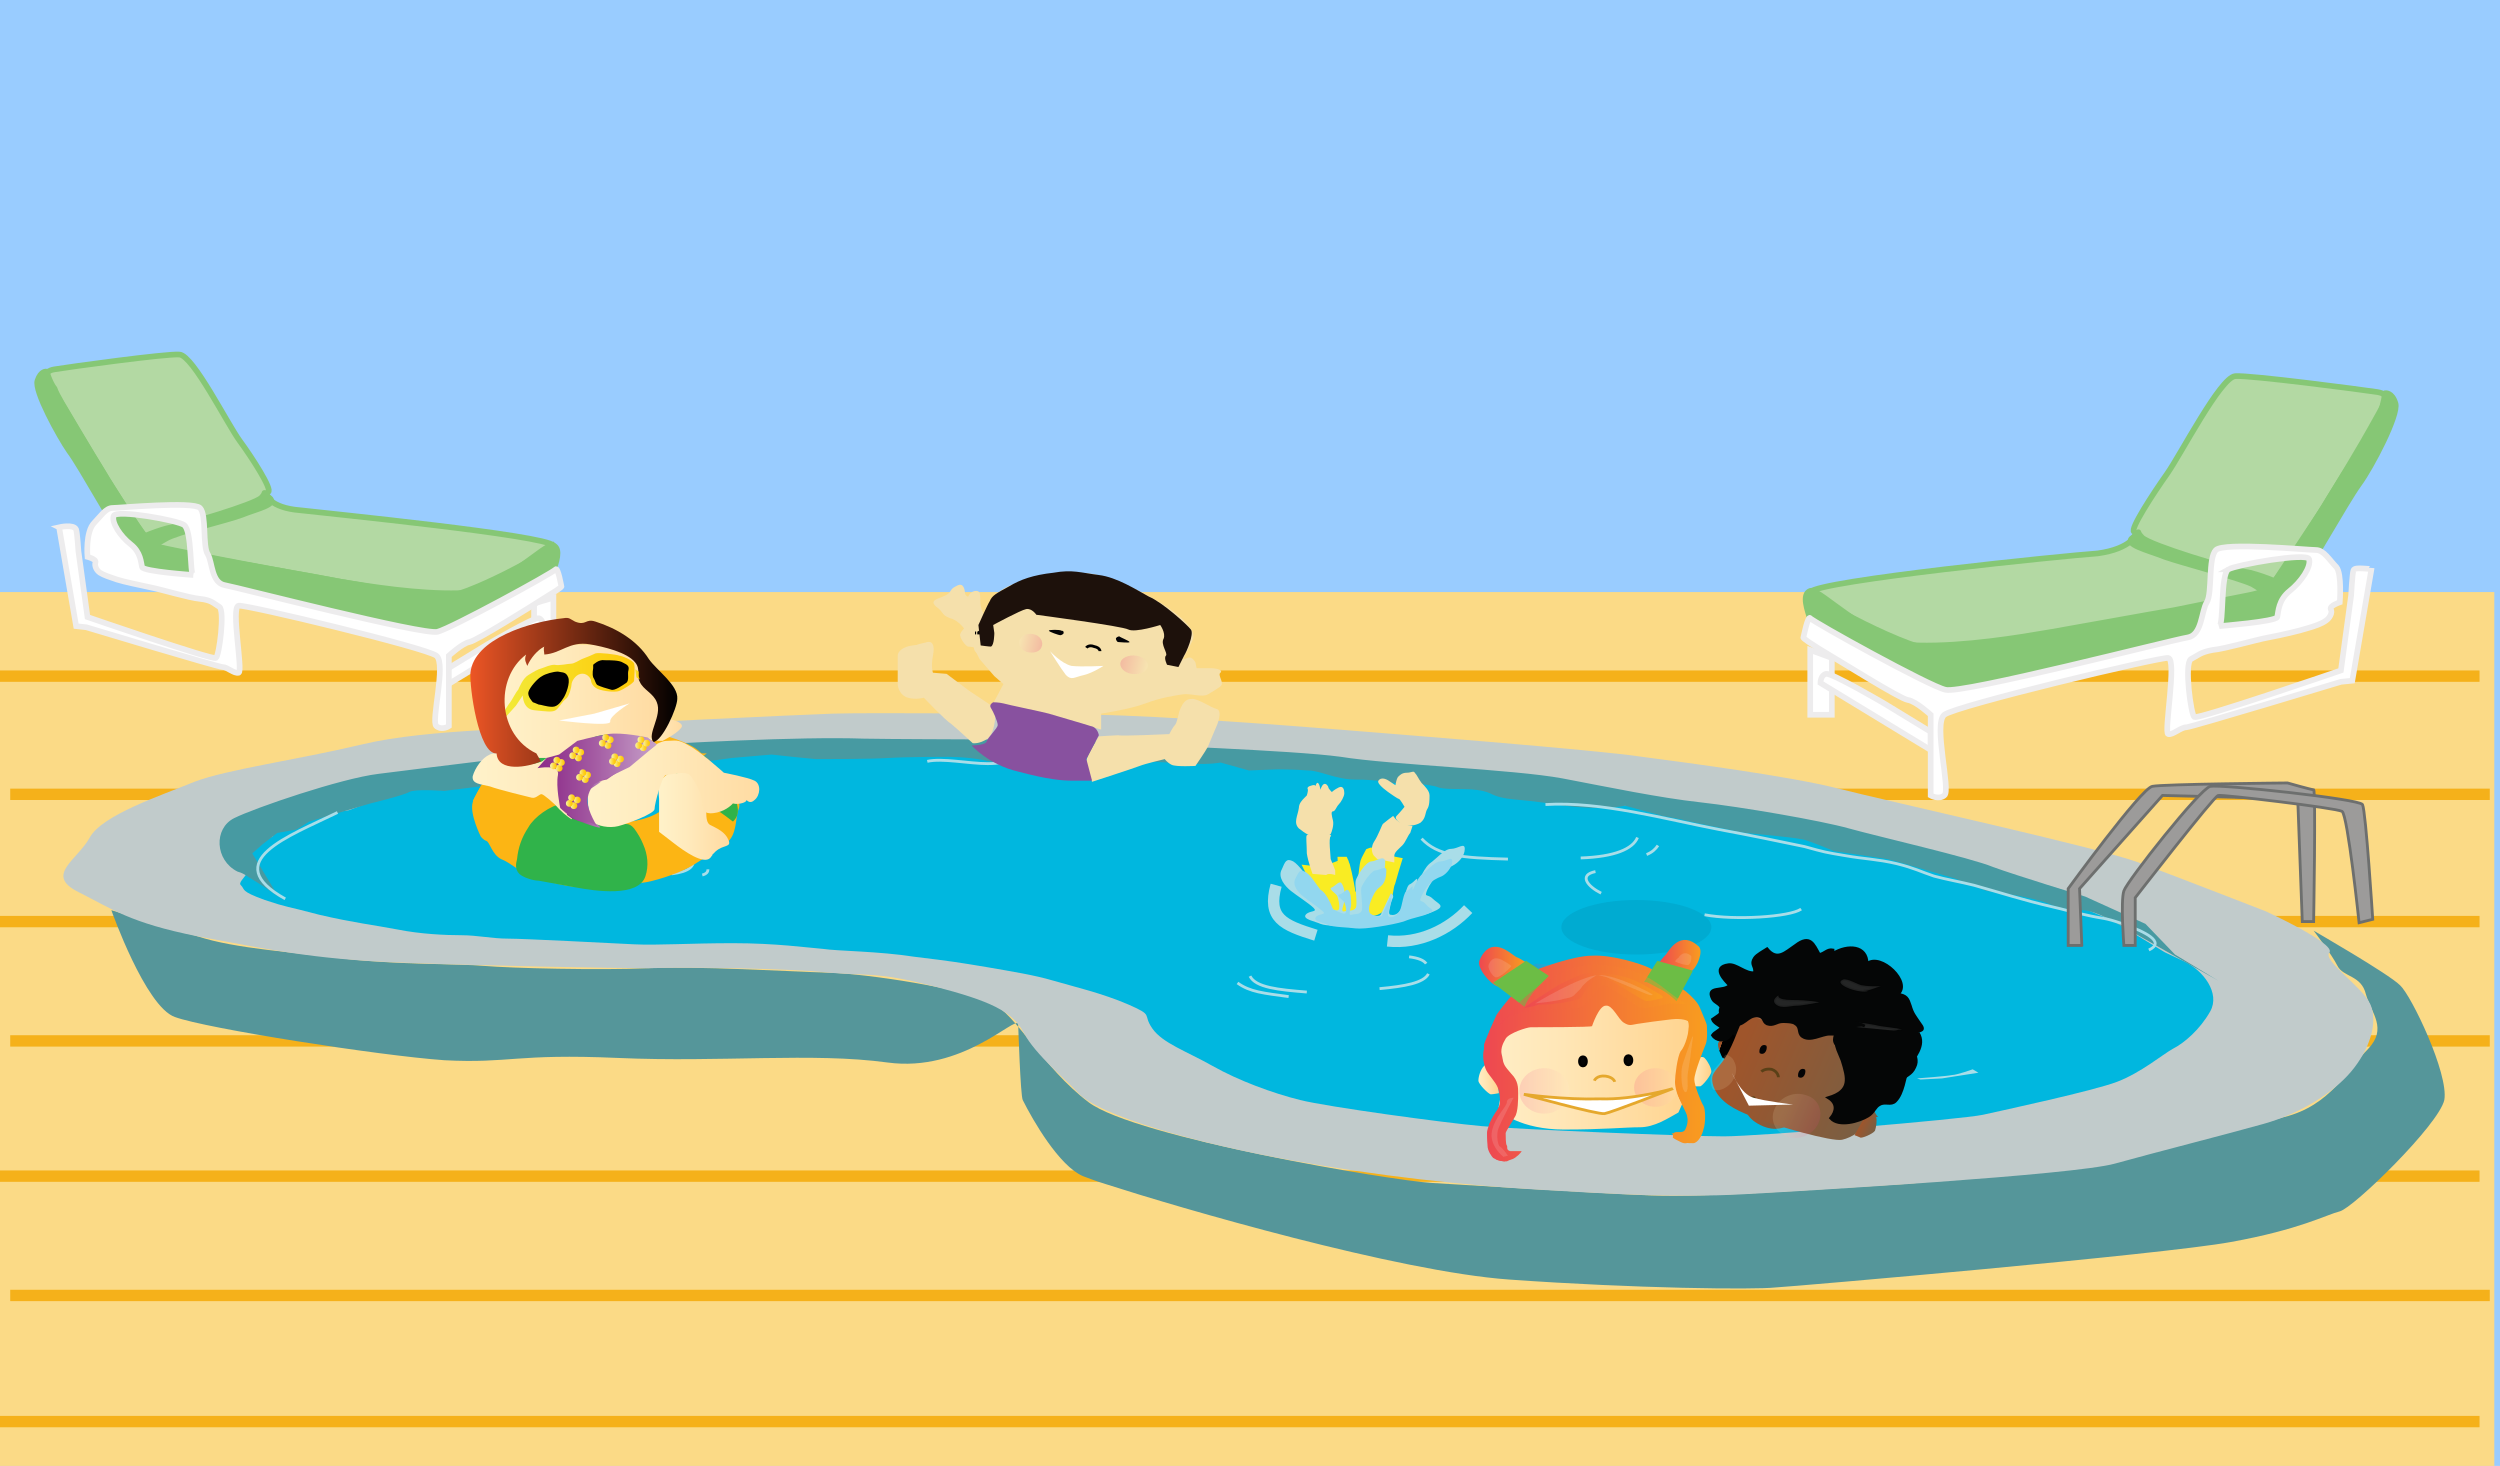 <svg xmlns="http://www.w3.org/2000/svg" version="1.0" viewBox="0 0 220 129"><switch><g><path fill="#9CF" d="M0 0h220v129H0z"/><path fill="#FBDA86" d="M0 52.1h219.5V129H0z"/><path fill="none" stroke="#F5B11A" d="M0 59.5h218.2M.9 69.9h218.2M0 81.1h218.2M.9 91.6h218.2M0 103.5h218.2M.9 114h218.2M0 125.1h218.2"/><path fill="#55969A" d="M9.8 80.1s3 8.5 5.6 9.4c2.7 1 18 3.4 23.7 3.8 5.8.3 6.2-.6 15.3-.2 9.1.4 17.1-.5 23.7.4 6.6.9 11.2-4.1 11.5-3.4 0 .1.2 6.3.4 6.7.9 1.8 3.2 5.8 5.3 6.7.3.1 1 .4 2 .7 6.5 2.1 25.7 7.7 35.5 8.4 11.2.8 21.6.9 23.4.7 1.8-.1 34.1-2.9 40.1-4 6.1-1.1 8.4-2.4 9.6-2.7 1.2-.3 8.7-7.6 9.2-9.8.4-2.3-2.9-9.2-3.9-10.1-1-1-7.6-4.8-7.6-4.8s1.6 2.1 2.1 3.1 2.1.8 2.5 2.5c.5 1.7 1.9 3 .2 4.8-1.8 1.8-3.3 5-7.4 6-4.1 1.1-10.1 2.7-11.5 3-1.4.2-15.2 2.4-22 2.9-6.8.4-17.1 1.2-22.2 1-5.1-.2-15.8-.9-19.3-1.1-3.5-.2-26.1-4-30.2-7.1-4.1-3.1-6.3-7.7-8.6-8.8-2.4-1.2-10.8-2.5-14.2-2.6-3.4-.1-11.7-.6-15.9-.4-4.3.2-12.2 0-14.5-.2-2.3-.2-7.4-.1-12-.6-4.6-.6-9.9-.9-13.2-2-3.4-1-7.6-2.3-7.6-2.3z"/><path fill="#C1CBCB" d="M199.4 80.2s-7.7-3-11.2-4.3c-3.5-1.3-22.1-5.4-26.4-6.5-4.3-1.1-13.5-2.3-17.3-2.8-3.8-.6-23-2.1-26.7-2.4-3.7-.3-15.4-1.2-21.4-1.3-6-.1-20-.2-23.1-.1-3.1.1-19.7.9-22.5 1.1-2.9.2-13.1.2-18.9 1.6-5.9 1.4-11.9 2.2-14.8 3.3-2.9 1.2-8.1 2.9-9.2 4.9-1.1 2-4 3.3-1 4.8s4.5 2.7 10.5 3.9c6 1.1 10 2 17.6 2.3 7.6.3 18.9.5 22.1.5 3.3-.1 12.3 0 15.9.4 3.7.3 4.1-.1 9.2 1.2 5 1.3 6.9 2.2 7.9 4.1 1 1.9 3.8 4.2 4.7 5.2 1.8 2.1 10.9 4.6 18.8 6 7.8 1.4 15.1 2.2 21.9 2.6 6.8.4 12 .7 17.8.4 5.7-.3 29.2-1.7 32.8-2.7 3.6-1 9.9-2.6 13.1-3.5 3.2-.9 6.1-2.7 7.7-4.6 1.6-1.9 2.4-4.3 1.7-5.9-.7-1.6-4.3-3.9-3.6-4.6.5-.8-5.6-3.6-5.6-3.6z"/><path fill="#00B7DF" d="M190.5 83.8l1.7.8c1.7.8 3.2 2.8 2.3 4.4-.9 1.6-2.3 2.8-3.3 3.3-.9.5-2.8 2.1-4.9 2.9-2.1.8-10 2.5-11.8 2.9-1.8.4-19.7 1.9-22.8 1.9-3.1 0-17.9-.6-21.3-.9-3.4-.3-13.6-1.7-16-2.3-2.4-.6-5.4-1.7-7.7-3s-4.4-2-5.3-3.3c-.9-1.3.2-1.1-2.1-2.1-2.3-1-4.9-1.6-6.6-2.1-1.7-.5-3.6-.8-5.9-1.2-2.4-.4-3-.5-6.3-.9-3.2-.5-6.8-.5-8.1-.7-1.3-.1-4.1-.5-7.9-.5-3.8 0-6.6.2-8.7.1-2-.1-9.7-.5-11.1-.5-1.4 0-2.7-.3-4.1-.3-1.4 0-3.6-.1-5.6-.5-2.1-.4-3.9-.6-6.9-1.3-3-.8-2.7-.6-4.8-1.3-2.2-.8-1.7-.9-2.1-1.3-.5-.4 2.1-1.7-.4-2.3-2.5-.7.9-.8.9-.8l2.3-1.2s.5-1.3 1.4-1.5c.9-.2 4.8-.7 5.3-.8.5-.2 4.8-1.8 5.7-2 .9-.2 4.5-1.5 6.5-1.2 2 .4 7-.3 7.6-.4.6 0 6.8-1 6.8-1l18.6-.7h20.4l17.2 1 19.7 2.6 14.6 1.9 8.4 1.3 10.6 2.6 6.7 1.7 7.1 1.7 5.3 2.2 4.6 2.8z"/><path fill="#479AA2" d="M24.5 78.9s-1.1-.8-2.6-1.7c-.3-.2-.6-.4-1-.5-2-1-2.1-3.8-.3-4.7 1.8-.9 9.4-3.5 12.7-3.9 3.3-.4 16.3-2.1 21.3-2.4 5-.3 15.7-.9 21.4-.7 5.6.1 17.2 0 20.9.3 3.7.3 16.7.7 21.1 1.3 4.3.7 15.2 1.1 19.5 1.9 4.2.8 8.5 1.7 12.1 2.1 3.6.4 10.6 1.6 13.1 2.3 2.5.7 10.8 2.6 12.7 3.4 1.9.7 8.1 2.6 8.1 2.6l5.3 2.4 2.6 2.7 3.8 2.3-9-5.1s-1.7-1-2.8-1.1c-1.2-.1-1.8 0-3.2-.6-1.4-.6-5.4-1.1-5.4-1.1l-2.8-1.1s-5.4-1.6-5.9-1.7c-.6-.1-4.7-.7-4.7-.7s-1.4-.6-2.6-1c-1.3-.3-5.7-.6-5.9-.7-.2-.1-3.4-.7-5-1.1l-1.6-.3-3.3-.9s-2.1.5-6-.1c-3.8-.6-4.5-.3-5.9-1-1.4-.6-3.5-.2-4.5-.5-.9-.4-3.9-.4-3.9-.4s-1.6-.3-3.4-.3c-1.8 0-3.1-.8-4.2-.8-1.2-.1-2.7-.1-2.7-.1l-2.5.1-2.5-.7s-.8.2-2.8.1c-2-.1-5.5-.3-5.5-.3s-2.4-.4-3.7-.3c-1.3.1-2 .3-3.2.3-1.2 0-4.3.4-5.6 0-1.4-.3-3.2-.3-3.2-.3s-3.6 0-5.2.1-5.2.1-6.4.1c-1.2-.1-3.9-.4-3.9-.4l-3.5.3-3.6.5-3.8.6s-2.4.3-3.7.2c-1.4-.2-4.2-.1-4.2-.1s-2.2-.3-2.9.2c-.7.5-3.1 1-3.1 1l-4 .5s-2.6-.2-3.1.1c-.5.3-3.4 1-3.4 1l-2.7.8-2.7.8-1.1.7-1.7.3-1.3 1-.9.8 2.3 3.8z"/><linearGradient id="a" x1="876.159" x2="878.977" y1="82.169" y2="82.169" gradientTransform="matrix(1.369 -.802 .928 1.584 -1140.2 659.055)" gradientUnits="userSpaceOnUse"><stop offset="0" stop-color="#ea1575"/><stop offset="1" stop-color="#fff5cb"/></linearGradient><path fill="url(#a)" d="M138.6 86.4c1-.1 1.4-.4 1.3-.7-1.6-.4-3.1-.8-3.6-.8-.4 0-.8-.1-1.1-.1-.7.2-.9.6-.3.9.8.5 2.4.8 3.7.7z" opacity=".13"/><path fill="#A9DDE8" d="M151.9 94.6s-.9.2-.3.4c.6.2 1.7.4 2.2.4.4 0 .7-.1.7-.1s-2 .5-2.1.2c-.1-.3-1.3-.5-1.3-.5l.3-.4h.5zm7.4 1l8-.7-.4-.3s-5.6.7-6.1.7h-2l.5.3zm9.4-.7s2.7-.2 3.1-.3c.4 0 1.8-.5 1.8-.5l.5.3-3.2.5-1.9.1-.3-.1z"/><path fill="none" stroke="#A9DDE8" stroke-width=".25" d="M110 85.9c.5 1 2.5 1.2 5 1.4m6.4-.3c2.2-.2 3.9-.5 4.3-1.3m-1.7-1.5c.8.1 1.3.3 1.5.6m-16.6 1.7c1.1.8 2.3.9 4.5 1.2M49.7 76.6c1.1.5 2.6.8 4.2.8m5.2-.5c1.6-.2 2-.7 1.9-1.3m-11.5 1.6c.6.2 1.4.4 2.2.4m10.1-.6c.4-.1.5-.3.5-.5m84.1 15.7c-2.8-.1-4.1 2-6.7 0-1.5 0-2.4.3-4.1.1m4.8-15.6c-1.5.3-.7 1.3.5 1.9m9.1 1.9c2.6.5 7.5.2 8.5-.5m-133.4-.9c-5.9-3.3.3-5.5 4.6-7.6m159.4 12.1c1.5-.7-.3-1.6-2.3-2.3-1.7-.6-1.6-.4-3.3-.8-1-.2-2-.5-2.9-.7-2.6-.6-4.4-1.2-6.9-1.9-1.2-.3-2.4-.5-3.5-.8-1.2-.4-1.7-.7-3.3-1.1-1.7-.4-2.8-.4-4.5-.7-1.8-.3-1.8-.3-3.6-.8-2.4-.5-4.8-1-7.5-1.5-4.7-.9-10.4-2.5-15.3-2.2m-44.1-3.6c-2.8-.6-3 0-5 0-1.6 0-4-.5-5.3-.2m43.5 6.8c1.4 1.5 3.5 1.7 7.6 1.8m6.4-.1c3-.1 4.6-.8 5-1.8m.8 1.5c.5-.2.8-.5 1-.8"/><g fill="#9C9B9A" stroke="#6D6F6E" stroke-width=".25"><path d="M183.2 83.2H182v-5s6.4-8.8 7.4-9c.9-.2 11.9-.3 11.9-.3s2.1.6 2.3.6c.2 0 0 11.6 0 11.6h-1l-.4-10.8-11.9-.3-7.3 8.2.2 5z"/><path d="M187.9 83.2V79s6.9-8.9 7.3-9c.3-.1 10.4 1.1 10.9 1.4.5.3 1.5 9.8 1.5 9.8l1.2-.3s-.6-9.5-.9-10.1c-.3-.5-12.5-1.8-13.4-1.6-.9.2-7.3 8.3-7.6 9.2-.3.9 0 4.8 0 4.8h1z"/></g><g stroke-width=".5"><path fill="#B3D9A3" stroke="#86C775" d="M159.3 52.1c-.2.3 9 5.4 11.6 5.2 2.7-.2 27.4-4.7 28.4-5.2 1-.4 8.1-12.2 9.3-14.4 1.2-2.2 1.9-3 .6-3.2-1.3-.2-11.2-1.5-12.5-1.4-1.3.1-4.8 6.9-6 8.6-1.2 1.7-3.3 4.9-2.9 5.1.4.2-.3 1.5-3.2 1.9-2.9.2-24.6 2.4-25.3 3.4z"/><path fill="#FFF" stroke="#EDECED" d="M161.2 57.9v5h-1.9v-5.7z"/><path fill="#FFF" stroke="#EDECED" d="M169.9 66l-9.7-5.9s0-.7.5-.8c.5-.1 5.1 2.6 5.1 2.6l4.1 2.5V66z"/><path fill="#86C775" stroke="#86C775" d="M200.8 51.4s-2-.9-3.3-1.1c-1.3-.2-8.3-2.3-9-3-.7-.7.1-.6-.8 0s1.3 1.1 2.8 1.7c1.4.5 6.4 1.8 7.7 2.4 1.2.7 1.6 1.2 2.1.6l.5-.6z"/><path fill="#86C775" stroke="#86C775" d="M209.9 34.6s.6-.1.9.9c.3 1-2.1 5.6-3.2 7.1s-4.8 8.1-5.4 8.8c-.7.6-1.2.9-1.4 1.6-.2.7-.4 1.5-1.5 1.6-1 .1-6.4 1.5-7.4 1.7-1 .2-20.2 4.8-21.4 4.3-1.2-.5-11-5.4-11.2-6.1-.2-.7-.8-2.2 0-2.5.8-.3 5.4 4.7 9.5 4.8 4.1.1 8.9-.7 11.8-1.2 2.9-.5 8.3-1.5 10.7-1.9 2.4-.5 5.5-1.1 6.5-1.3 1-.2 1.8-.4 2.4-1.3.6-.9 3.5-5.3 4.3-6.5.7-1.2 1.6-2.6 2.8-4.5 1.1-1.9 1.9-3.2 2.2-3.8.2-.6.4-1.7.4-1.7z"/><path fill="#FFF" stroke="#EDECED" d="M207.1 50.2c-.1.3-.2 2.2-.2 2.2L206 59s-12.5 4.3-12.9 4.1c-.3-.2-.9-4.7-.3-5.1.6-.3.8-.6 1.9-.8 1.1-.1 3.8-.9 4.9-1.1 1.1-.2 2.8-.6 3.4-.8.7-.2 1.3-.4 1.7-.7.3-.2.6-.7.4-1-.1-.3.8-.6.8-.6s.2-2.5-.3-3.1c-.6-.6-1.1-1.5-1.8-1.5s-8.1-.7-8.8 0c-.7.7-.3 3.8-.8 4.6-.5.8-.4 2.9-1.7 3.1-1.3.2-19.9 5-21.3 4.6-1.4-.3-11.7-6-11.9-6.3-.2-.3-.6 1.7-.6 1.7s-.2 0 1.4 1c1.7 1 7.1 4.4 7.8 4.5.7.1 2 1.3 2 1.3V70s.7.4 1.2 0c.6-.4-1-6.3 0-7.1 1-.8 19-5.1 19.7-5 .8.1-.4 6.6 0 6.7.4.1 1.1-.6 1.6-.6.4 0 13.6-4 13.6-4l1-.1 1.7-9.9c0 .2-1.5-.2-1.6.2zm-11-.1c.7-.4 6.9-1.5 7.1-.9.2.7-.7 2-1.7 2.8-1 .8-1 1.8-1.1 2.3-.1.4-5.1.8-5.1.8.4-.2.1-4.6.8-5z"/></g><g stroke-width=".5"><path fill="#B3D9A3" stroke="#86C775" d="M48.7 48c.2.2-7.9 4.8-10.2 4.6-2.3-.2-24.1-4.2-25-4.6-.9-.4-7.1-10.8-8.2-12.7-1.1-1.9-1.7-2.6-.5-2.8 1.2-.2 9.9-1.4 11-1.3 1.2.1 4.2 6.1 5.3 7.6 1.1 1.5 2.9 4.3 2.5 4.5-.4.2.2 1.4 2.8 1.6 2.6.3 21.6 2.2 22.3 3.1z"/><path fill="#FFF" stroke="#EDECED" d="M47 53.1v4.4h1.7v-4.9z"/><path fill="#FFF" stroke="#EDECED" d="M39.3 60.3l8.5-5.2s0-.6-.4-.7c-.4-.1-4.5 2.3-4.5 2.3l-3.6 2.2v1.4z"/><path fill="#86C775" stroke="#86C775" d="M12.2 47.4s1.8-.8 2.9-1c1.2-.2 7.3-2 7.9-2.6.6-.6-.1-.6.7 0 .8.6-1.2 1-2.4 1.5-1.3.5-5.7 1.5-6.7 2.1-1.1.6-1.4 1.1-1.9.5l-.5-.5z"/><path fill="#86C775" stroke="#86C775" d="M4.1 32.7s-.5-.1-.8.8c-.3.9 1.9 4.9 2.8 6.2 1 1.3 4.2 7.2 4.8 7.7.6.6 1.1.8 1.3 1.4.2.6.4 1.3 1.3 1.4.9.1 5.6 1.3 6.5 1.5.9.2 17.8 4.2 18.8 3.8 1-.5 9.7-4.7 9.9-5.3.2-.6.7-1.9 0-2.2-.7-.3-4.7 4.1-8.3 4.2-3.6.1-7.9-.6-10.4-1-2.5-.5-7.3-1.3-9.4-1.7-2.1-.4-4.9-.9-5.7-1.1-.9-.2-1.6-.4-2.1-1.1-.6-.8-3.1-4.6-3.7-5.7-.6-1-1.4-2.3-2.4-4-1-1.7-1.7-2.8-1.9-3.4-.4-.5-.7-1.5-.7-1.5z"/><path fill="#FFF" stroke="#EDECED" d="M5.2 46.4l1.5 8.7.9.1s11.6 3.5 12 3.5c.4 0 1 .6 1.4.5.4-.1-.7-5.8 0-5.9.7-.1 16.5 3.7 17.4 4.4.9.7-.5 5.8 0 6.2.5.4 1.1 0 1.1 0v-6.2s1.2-1.1 1.8-1.2c.6-.1 5.4-3.1 6.8-4 1.5-.9 1.3-.9 1.3-.9s-.3-1.7-.5-1.5c-.2.3-9.2 5.2-10.4 5.5-1.3.3-17.6-3.9-18.7-4.1-1.2-.2-1.1-2-1.5-2.7-.5-.7-.1-3.5-.7-4.1-.6-.6-7.1 0-7.7 0-.6 0-1.1.8-1.6 1.3-.8.8-.6 3-.6 3s.8.2.7.5c-.1.3.1.7.4.9.3.2.9.4 1.5.6.6.2 2.1.5 3 .7 1 .2 3.3.9 4.3 1 1 .1 1.2.4 1.7.7.5.3 0 4.3-.3 4.5-.3.2-11.3-3.6-11.3-3.6l-.8-5.8s-.1-1.6-.2-1.9c-.2-.5-1.5-.2-1.5-.2zM17 50.6s-4.4-.3-4.5-.7c-.1-.4-.1-1.3-1-2S9.8 46 10 45.4c.2-.6 5.7.4 6.2.8.7.5.5 4.3.8 4.4z"/></g><path fill="#F9EC23" stroke="#F9EC23" d="M118.2 75.9s0 .1.1.3c.2.7.5 2.3.5 2.5 0 .3.7.3.9.2.2-.1.4-2.7.5-3 .1-.3.3-.6.4-.8.2-.1.2.5.7.6.5 0 1.5.2 1.5.2s-.4 1.3-.5 1.7c-.2.4-.2 1.3-.4 1.6-.2.3-.6 1-1.4.9-.8-.2-2.3.2-2.8 0-.6-.2-1.1.1-1.2-.3-.1-.4-.5-1.3-.6-1.7 0-.4-.5-1.4-.5-1.4s.8.1 1.1 0c.4-.1.7-.2 1.2-.4.6-.2.5-.4.5-.4z"/><path fill="#F5E0AB" d="M115.5 76.9s-.4-1.1-.5-1.8c0-.8-.1-1.5 0-1.6.1-.1 1.2-.3 1.4-.2.3 0 .9.2.7.3-.2.1 0 1.8 0 2 .1.2.4 1 .4 1v.4s-.6-.2-.8 0c-.1 0-1.2-.1-1.2-.1zm5.4-1.6s-.4-.5 0-1.2c.4-.6.7-1.5.8-1.6.1-.1.9-.7.9-.7s.3.5.7.6c.4.2 1 .3 1 .3l-.2.6c-.2.2-.4.8-.7 1.1-.3.3-.7.6-.7.9v.6l-1.5-.3-.3-.3z"/><ellipse cx="144" cy="81.6" fill="#024354" opacity=".1" rx="6.6" ry="2.4"/><path fill="#F5E0AB" d="M82.1 59.2s-.2-.5 0-1.5-.1-1.3-.5-1.2c-.4.1.5-.1-.4.1s-.1.1-.9.2-1.3.5-1.3.9v2.5c0 .3.2 1 .9 1.2.7.2 1.4 0 1.4 0s1.9 2 2.4 2.3c.5.4 1.9 1.7 1.9 1.7s.6.1 1.3-.4c.7-.5.8-2.5.6-2.7-.2-.2-2.2-1.5-2.2-1.5l-2-1.5-1.2-.1zm14.6 5.6s-1 1.6-1.1 2.1c-.1.5.5 1.9.5 1.9s3.7-1.2 4.2-1.4c.5-.2 2.2-.6 2.2-.6s.2.3.6.5c.4.2 2.1.1 2.1.1s.9-1.3 1.1-1.7c.2-.5.8-1.9.8-1.9s.5-1.2 0-1.4c-.5-.1-1.6-.9-2.2-.9-.6 0-.8.4-1 .8-.2.4-.3 1.3-.5 1.5-.2.2-.5.8-.5.8s-4.2.2-4.5.1c-.2 0-1.7.1-1.7.1z"/><path fill="#F5E0AB" d="M87.4 61.9s2.5.3 4.6.9c2 .6 4.9 1.4 4.9 1.4v-1.4s2.6-.4 3.9-.9c1.3-.5 2.6-.7 3.3-.8.7-.1 1.7.3 2.2 0 .5-.3.7-.4 1.1-.7.4-.3-.3-1 0-1.2.3-.3-.6-.4-.8-.4h-1.3l-.1-.5s-.3-.6-.7-.4c-.3.1-1 .8-1 .8l-1.3.8-2.1.8-2.3-.3-1.1.1-4.1-.2-2.4-1.2-3.2-3.9s-.6-.9-.7-1.5c-.1-.7.1-1.3-.4-1.3s-.7.5-.7.5-.3 0-.3-.5c-.1-.5-.3-.7-.8-.4-.6.3-.3.5-.9.8-.6.3-1.5.4-.8 1 .7.5.4.7 1.2 1 .8.2 1.3 1 1.3 1l1.3 2.6 1.3 1.5.8.7-.9 1.7z"/><path fill="#88519F" d="M85.5 65.6s1.5 1.7 4.1 2.3c2.6.7 3.9.8 4.8.8h1.7l-.5-1.9 1.1-2.1s-.1-.7-.7-.8c-.6-.2-3.4-1-3.7-1.1-.3-.1-3.7-.8-4-.9-.4-.1-.9-.1-.9-.1s-.4.2-.2.5.6 1.2.6 1.5c0 .3-.9 1.1-1 1.5-.2.3-1.3.3-1.3.3z"/><g fill="#F5E0AB"><path d="M86.1 55s-.6 1.9-.3 2.3c.3.4 1.5 1.4 4.8 2.5 3.7 1.2 5.6 1.5 7.4 1.4 1.6-.1 2.9-.2 3.8-.5.9-.3 1.3-.6 1.6-1 .3-.5.6-.9.5-1.1-.1-.2 1-2 1.1-2.4.4-1.7-5.2-4.8-8.4-5.6-3-.7-9 .5-9.6 2.6-.2.3-.9 1.8-.9 1.8z"/><path d="M103.8 58.1s.8-.3 1 0c.2.3.4.8.3 1.1-.1.3-1 .8-1.2.8-.2 0-.7-.1-.7-.1l.6-1.8zm-17.6-2.8s-.6-.6-.9-.4c-.3.2-.7.6-.8.9-.1.3.5 1.1.7 1.1.2 0 .7.1.7.1l.3-1.7z"/><path stroke="#030303" stroke-width=".25" d="M85.9 55.7h-.1m.3 0l.1-.1m-.1 0l.2.1m-.1 0v-.1m-.2.1h.4"/></g><path fill="#030305" d="M99.4 56.5c0 .1-.9 0-1 0-.1 0-.2-.2-.2-.3 0-.1.2-.2.3-.2.1.1.9.4.9.5zm-5.8-.8c0 .1-.2.2-.3.2-.1 0-1-.3-1-.4 0-.1 1-.1 1.1 0 .2 0 .2.1.2.2z"/><path fill="none" stroke="#000" stroke-width=".25" d="M95.6 57s.2-.3.7-.1c.5.1.5.4.5.4"/><linearGradient id="b" x1="216.533" x2="214.461" y1="471.728" y2="471.728" gradientTransform="rotate(12.552 2040.19 -303.3)" gradientUnits="userSpaceOnUse"><stop offset="0" stop-color="#e90f74"/><stop offset="1" stop-color="#fff5cb"/></linearGradient><path fill="url(#b)" d="M89.7 56.4c-.1.4.2.9.8 1 .6.1 1.1-.1 1.2-.6.1-.4-.2-.9-.8-1-.6-.1-1.1.2-1.2.6z" opacity=".18"/><linearGradient id="c" x1="223.568" x2="225.984" y1="471.528" y2="471.528" gradientTransform="rotate(12.552 2040.19 -303.3)" gradientUnits="userSpaceOnUse"><stop offset="0" stop-color="#e90f74"/><stop offset="1" stop-color="#fff5cb"/></linearGradient><path fill="url(#c)" d="M101 58.7c-.1.4-.7.7-1.4.6-.7-.1-1.1-.6-1-1 .1-.4.7-.7 1.4-.6.6.1 1.1.5 1 1z" opacity=".18"/><path fill="#1D110B" d="M86.1 55l.2 1.8s.7.1.9.1c.3-.1.3-1.2.3-1.2l-.1-.7s2.4-1.3 2.9-1.4c.5-.1.9.5.9.5s7.6 1 8.1 1.3c.6.3 2.8-.4 2.8-.4s.5.7.3 1.2c-.3.5.4 1.3.2 1.5-.2.2.1.8.1.8l1 .2.5-1c.2-.3.9-1.9.6-2.3-.3-.4-2.5-2.4-3.7-2.9-1.1-.6-2.8-1.7-4.4-1.9-1.6-.2-2.3-.5-4-.2-1.8.2-2.9.6-3.9 1.2-1.1.6-1.5.8-1.7 1.3-.2.3-1 2.1-1 2.1z"/><path fill="#FFF" d="M92.4 57.3s1 1.1 1.9 1.3c.9.1 2.8 0 2.8 0s-.9.6-1.7.8c-.9.2-1.1.5-1.6 0-.4-.5-1.4-2.1-1.4-2.1z"/><path fill="#F5E0AB" d="M115 70l-.2.2c-.2.2-.5.5-.5.9-.1.7-.5 1.3 0 1.8.5.4 1.1.8 1.6.8.5.1 1.1-.2 1.2-.3.1-.2.3-.8.2-1.2-.1-.4-.2-.8 0-.8s.3-.4.5-.6c.2-.2.5-.7.5-1 0-.3-.1-.7-.5-.5-.4.2-.6.4-.6.4s-.3-.3-.3-.4c0-.1-.2-.4-.4-.3-.2.1-.3.5-.3.5s-.1-.7-.3-.6c-.2.2-.1.5-.1.5s.1-.4-.3-.3c-.4.1-.5.2-.4.4 0 .2-.1.5-.1.5zm6.3-1.3c.2-.3.6-.2.9 0l.6.4s.1-.7.3-.8c.1-.1.3-.3.7-.3.4 0 .6-.2.7 0 .2.2.3.5.6.9.3.3.7.7.7 1.1 0 .4 0 .9-.2 1.2-.2.3-.1.8-.6 1.2-.5.3-1.2.3-1.4.2-.2 0-1-.5-.7-.8.3-.3.7-.8.7-.8s-.4-.7-.5-.7c-.1 0-.8-.5-.8-.5s-1.2-.8-1-1.1z"/><path fill="#A9DDE8" d="M116.5 79.7s.9.5 1.2.4c.3 0 .1-.9 0-1.2-.1-.3-.9-.7-.5-.8.4-.2.7-.7.9-.3.2.3.3 1 .2 1.4 0 .4-.4 1.1 0 1 .4-.1.8 0 1-.3.2-.3-.1-2 0-2.4.1-.4.9-1.7 1.4-1.7.4 0 1.1-.6 1.2 0 0 .6-.1 1.3-.6 1.7-.5.4-.6.6-.8 1.1-.2.5-.6 1.4-.2 1.7.4.3 1 .4 1.2.2.1-.2.9-1.9.9-1.9.4.3.1.4 0 .9s-.3 1 0 1c.4.1.8-.2 1-.7.2-.5.3-1.9.7-2 .4-.2.7-.8.6-.2 0 .6.4-1 1.1-1.6.7-.5 1.3-1.3 1.9-1.3s1.2-.6 1.2 0-.5 1.2-1.1 1.5c-.5.3-1 .4-1.5 1-.4.5-.7 1-.8 1.4-.1.3.2.1.6.5.4.4 1.1.6.3 1s-1.4.4-2.6.8c-1.2.4-4 .8-4.8.7-.9-.1-2.3-.1-2.8-.3-.4-.2-1.6-.4-1.3-.8.3-.4 1.1-.2.7-.6-.4-.4-1.5-1.1-2-1.5-.5-.4-1.2-1.2-.8-1.9.3-.7.4-1 1-.7.5.3 1.2 1.3 1.6 1.9.5.3 1.1 2 1.1 2z"/><path fill="#92D7EF" d="M117.3 80s.7.4 1 .4c.3 0 .1-.8 0-1-.1-.2-.8-.6-.4-.7.4-.1.6-.6.8-.3.2.3.2.8.2 1.2 0 .3-.3 1 0 .9.4-.1.7 0 .9-.3.2-.3-.1-1.7 0-2.1.1-.3.8-1.4 1.2-1.5.4 0 1-.5 1 0s-.1 1.1-.5 1.4c-.4.3-.5.5-.7.9-.2.4-.5 1.2-.2 1.5.4.3.9.3 1 .2.1-.2.7-1.6.7-1.6.3.2.1.3 0 .8s-.3.8 0 .9c.3.1.7-.2.9-.6.2-.4.3-1.6.6-1.7.3-.1.6-.7.5-.2 0 .5.3-.9.9-1.3.6-.5 1.1-1.1 1.6-1.1s1-.5 1 0-.5 1.1-.9 1.3c-.5.2-.9.4-1.2.8-.4.5-.6.9-.7 1.2-.1.3.2.1.5.5s1 .5.2.8c-.7.3-1.2.3-2.2.7-1 .3-3.4.7-4.2.6-.7-.1-2-.1-2.4-.3-.4-.2-1.4-.3-1.1-.7.2-.3 1-.2.6-.5-.3-.3-1.2-.9-1.7-1.3s-1-1-.7-1.6c.3-.6.4-.8.8-.6.5.2 1 1.1 1.4 1.6.6.3 1.1 1.7 1.1 1.7z"/><path fill="none" stroke="#A9DDE8" d="M112.3 77.9c-.8 2.9.6 3.5 3.5 4.4m6.3.5c2.8.3 5.4-1 7.1-2.8"/><g fill="#FCB514"><path d="M49.2 70.2s-.1-.8 1.2-1.3 2.5-.8 3.3-.8c.8 0 2.1-.5 2.7 0 .6.5 1.7.6 2 .9.3.3-.1 1.5 0 1.8.1.3-.8.7-1.3 1-.5.3-1.3.2-1.8.4s-2.5-.1-2.9 0c-.3.1-1-.4-1.6-.6-.6-.1-1-.7-1-.7l-.6-.7z"/><path d="M42.3 73.6s-1-2-.7-3c.3-1 1.7-2.9 2.2-3.3.5-.4 2.5-1.5 3.9-2.1 1.3-.6 3.3-1 4.7-1.1 1.4-.1 3.3.2 4.7.4 1.4.1 3.4.8 4.3 1.5.8.7 2.5 2.3 2.8 2.9.3.6 1.1 1.6.8 2.3-.3.7-.1 2.3-1.1 3-1 .7-2.9 2-3.6 2.3-.8.4-2.8 1.1-3.9 1.2-1.1.1-3.4.5-5.2.4-1.8-.1-3.9-.8-4.5-1-.7-.2-1.8-1.2-2.6-1.5-.8-.4-1-1.5-1.3-1.6-.3-.1-.5-.4-.5-.4z"/><path d="M55.2 72.3s1.4.7 1.5 1.8c.1 1.1-.3 2.4 0 2.7.3.3 0 .8 0 .8m1.8-7s2.8-.4 3.6 0c.8.4 2.6 1.7 2.6 1.7M58.4 69s.7-1.4 1.3-1.7c.6-.3 1.4-1 1.4-1h1.1m-8.4 1.8s.6-.9.5-1.7c-.1-.7-.5-2.3-.5-2.3v-.3M49.2 69s-1.8-.7-3.6-.7c-1.8.1-3.1.5-3.3.9-.2.4-.7 1.3-.7 1.3m7.8.1s-2.1.8-2.8 1.7c-.8 1-1.3 2.4-1.2 2.7.1.3.1 1.6.1 1.6"/></g><path fill="#30B34A" d="M49.5 70.7c-1.1.2-2.5 1.2-3 2.1-.6.9-.9 1.8-1 2.8-.1.4-.2.9.2 1.3.3.3 1.2.6 1.7.6l3.3.6c1.6.3 5.5.9 6.1-1 .3-.9.2-1.9-.2-2.8-.2-.5-.5-1-.8-1.4-.5-.6-.8-.3-1.5-.4-1.5-.3-4.3-.4-4.8-1.8m2.3-2.3c.7-.1 2.1-.1 2.3-.7.1-.3 0-.7.1-1 .1-.4.2-.6.1-1-.1-.8 0-1.5-1.1-1.7-2.3-.3-4.5.4-6.4 1.4-1 .5-1.9 1.1-2.8 1.7-.7.4-1.5 1-1.4 1.9.9-.6 2.4-.5 3.4-.4.9 0 1.8.5 2.7.7 1 .2 1.9-.7 3.1-.9zm6.6 2.4c.4-.3.2-.9.1-1.3-.2-.6-.1-1 .4-1.5.5-.6 2.4-2 3.2-1.4.1.1.3.5.4.7.2.3.5.5.7.7.5.5.6.9 1 1.4.5.8 1.2 2.1.3 2.9-.8-.6-1.9-1.5-3-1.7-.9-.2-2.3-.4-3.1.2"/><ellipse cx="54" cy="70.3" fill="#00B7DF" rx="4.8" ry="2.1"/><linearGradient id="d" x1="41.568" x2="58.323" y1="68.226" y2="68.226" gradientUnits="userSpaceOnUse"><stop offset="0" stop-color="#fff2ca"/><stop offset=".418" stop-color="#ffeabc"/><stop offset="1" stop-color="#ffdba2"/></linearGradient><path fill="url(#d)" d="M47.7 67s2.5-2 4.5-2.1c1.9-.2 3.5-.6 4.5 0s1.7.9 1.7.9-3.6 2.8-4.5 3.1c-.8.2-3 1.3-3.1 1.7-.1.4-.5 1.5-.5 1.5s-.5-.3-1.1-.9c-.5-.6-1.4-1.3-1.5-1.3-.2-.1-.5.4-.9.3-.4-.1-2.9-.7-3.7-1-.8-.2-1.6-.2-1.5-.9.2-.7.8-1.6 1.5-1.9.6-.3 1.5.1 1.5.1s-.8.1-.5.4c.4.3.9.3 1.9.4 1 0 1.7-.3 1.7-.3z"/><linearGradient id="e" x1="55.868" x2="60.058" y1="64.017" y2="64.017" gradientUnits="userSpaceOnUse"><stop offset="0" stop-color="#fff2ca"/><stop offset=".418" stop-color="#ffeabc"/><stop offset="1" stop-color="#ffdba2"/></linearGradient><path fill="url(#e)" d="M57.6 63.7c-.3-.1-1.2 0-1.2 0s.2-.8.6-.8c.4-.1 1.5.4 2 .4.5.1 1.3.4.9.8-.4.5-1.6 1.1-1.6 1.1s-1.2 0-1.4-.2c-.3-.2-1-.5-1-.5l1-.5.7-.3z"/><linearGradient id="f" x1="49.946" x2="53.643" y1="70.749" y2="70.749" gradientUnits="userSpaceOnUse"><stop offset="0" stop-color="#8c2b89"/><stop offset=".173" stop-color="#933990"/><stop offset=".501" stop-color="#a55da4"/><stop offset=".944" stop-color="#c298c4"/><stop offset="1" stop-color="#c6a0c8"/></linearGradient><path fill="url(#f)" d="M50.3 72s2.5 1 2.5.8c0-.2-1.4-.9-1.2-1.4.1-.6-.3-1.4.3-1.7.6-.3 2-.4 1.7-.8-.4-.3-1.6 0-1.6 0s-1.3.1-1.7.8c-.4.7-.4 2-.4 2l.4.3z"/><linearGradient id="g" x1="57.922" x2="64.116" y1="71.905" y2="71.905" gradientUnits="userSpaceOnUse"><stop offset="0" stop-color="#fff2ca"/><stop offset=".418" stop-color="#ffeabc"/><stop offset="1" stop-color="#ffdba2"/></linearGradient><path fill="url(#g)" d="M58 70.3v2.9s.4.3 1.3 1 2.6 1.9 3.2 1.3c.5-.6-.2.1.5-.6.7-.6 1.4-.3 1.1-1-.3-.7-1-1-1.6-1.3-.6-.3-.2-1.9-.4-2.5-.2-.6-.2-1.6-1-2.1s-1.3.2-1.7 0c-.5-.2-1.3.6-1.4 1-.1.5 0 1.3 0 1.3z"/><linearGradient id="h" x1="51.683" x2="66.981" y1="69.013" y2="69.013" gradientUnits="userSpaceOnUse"><stop offset="0" stop-color="#fff2ca"/><stop offset=".418" stop-color="#ffeabc"/><stop offset="1" stop-color="#ffdba2"/></linearGradient><path fill="url(#h)" d="M51.7 69.6s0 2.3.4 2.7c.5.4 1.5.6 2.3.4.8-.2 3.2-1.1 3.2-1.5 0-.5.7-3 1-3 .4 0 1.6-.4 2.1 0 .4.4 1.1 1.7 1.1 2.5s.4 1 1.3.8c.9-.2 1.4-.8 1.4-.8s.3.1.7 0c.5-.1.5-.3.5-.3s.3.4.7 0c.5-.4.6-1.4 0-1.7-.6-.3-2.7-.7-2.7-.7s-2.1-1.9-3.1-2.4c-1-.6-1.2-.4-2-.4-.7 0-3.2 1.7-3.2 1.7L52.6 69l-.9.6z"/><linearGradient id="i" x1="43.452" x2="57.932" y1="61.671" y2="61.671" gradientUnits="userSpaceOnUse"><stop offset="0" stop-color="#fff2ca"/><stop offset=".418" stop-color="#ffeabc"/><stop offset="1" stop-color="#ffdba2"/></linearGradient><path fill="url(#i)" d="M49.1 66.7c.6-.4 3-2.4 4.9-2 1.9.4 3.6.2 3.6.2s.7-3.1 0-3.7c-.7-.6-1.6-3-1.9-3.8-.3-.7-5.2-.7-6.7-.7s-2.9.7-3.9 1.7-1.7 2-1.7 2.8c0 .8.6 3.1 1.1 3.5.6.5 2.6 2 2.6 2h2z"/><linearGradient id="j" x1="44.342" x2="55.925" y1="60.425" y2="60.425" gradientUnits="userSpaceOnUse"><stop offset="0" stop-color="#f2ea38"/><stop offset="1" stop-color="#ffc908"/></linearGradient><path fill="url(#j)" d="M44.3 62.7s.5-.8.6-.9c.1-.1.5-.9.7-1.1.1-.2.4-1 .9-1.3.5-.3.8-.5 1.2-.6.3-.1.7-.3 1.1-.3.4.1 1.2-.1 1.5-.1.2 0 .7-.3.9-.4.3-.1 1-.4 1.2-.5.3-.1 1.9.1 2.1.2.2 0 1.2.4 1.3.7.1.3 0 1.3 0 1.5 0 .2-1 .8-1.3.9-.2.1-1 .1-1.7-.1s-.8-.7-.8-.9c-.1-.2-.4-.6-.9-.5-.5.1-.8.7-.8.9 0 .2-.2 1.1-.5 1.3-.3.2-.6.8-.9 1-.3.2-.9.1-1.9 0-1-.1-1-1.3-1-1.3l-.6.9-.9 1-.2-.4z"/><path d="M46.9 61.8s-.5-.5-.4-.9c.1-.4.8-1.2 1.2-1.4.3-.2 1-.4 1.4-.4.4.1.7 0 .9.5.2.5-.2 1.5-.4 1.8-.2.3-.5.8-1 .8s-1-.2-1.2-.2c-.2-.1-.5-.2-.5-.2zm5.3-3.3s.5-.5 1-.4c.5 0 1.3 0 1.6.2.4.2.6.3.5.7-.1.3.1.9-.2 1.1-.3.2-1 .7-1.3.6-.4-.1-1-.3-1.2-.4-.2-.1-.2-.4-.4-.7-.1-.3 0-.8 0-.8v-.3z"/><circle cx="51.3" cy="60.1" r=".8" fill="none"/><path fill="#FFF" d="M49.2 63.4s4.6.6 4.5.1c-.1-.5 1.7-1.6 1.7-1.6l-3.1.9-3.1.6z"/><linearGradient id="k" x1="41.446" x2="59.681" y1="60.915" y2="60.915" gradientUnits="userSpaceOnUse"><stop offset="0" stop-color="#ec5525"/><stop offset=".722" stop-color="#42180a"/><stop offset="1"/></linearGradient><path fill="url(#k)" d="M47.2 66.3c-3.4-1.6-3.7-6.6-.9-8.7-.2.5 0 .7.1 1 .3-.7.9-1.4 1.5-1.7-.1.2 0 .5 0 .7 1.5-.1 2.2-1.2 4-.9 1.2.2 3.3.7 4 1.6.5.6.1 1.2.4 1.7.3.7 1.2 1 1.5 1.8.5 1.2-.9 2.8-.3 3.5.8-.1 2.1-3 2.1-3.8.1-1.2-1.8-2.5-2.5-3.5-1-1.6-2.8-2.7-4.7-3.3-.9-.3-.8.4-1.8 0-.4-.2-.5-.4-1-.3-2.9.3-7.9 1.8-8.2 4.8-.1 1.2.7 7.2 2.3 7.1.1 1.7 2.8 1.2 3.9.7"/><linearGradient id="l" x1="49.081" x2="57.68" y1="66.894" y2="66.894" gradientUnits="userSpaceOnUse"><stop offset="0" stop-color="#8c2b89"/><stop offset=".173" stop-color="#933990"/><stop offset=".501" stop-color="#a55da4"/><stop offset=".944" stop-color="#c298c4"/><stop offset="1" stop-color="#c6a0c8"/></linearGradient><path fill="url(#l)" d="M49.1 66.7s4.5-.8 5.3-.9c.8-.1 2-.9 2-.9l1.3.7-3 2.1-1.3.9-2.1.4-1.3-1.4-.9-.9z"/><linearGradient id="m" x1="47.292" x2="57.68" y1="68.687" y2="68.687" gradientUnits="userSpaceOnUse"><stop offset="0" stop-color="#8c2b89"/><stop offset=".173" stop-color="#933990"/><stop offset=".501" stop-color="#a55da4"/><stop offset=".944" stop-color="#c298c4"/><stop offset="1" stop-color="#c6a0c8"/></linearGradient><path fill="url(#m)" d="M47.3 67.6s2-.4 1.8.6c-.2 1 .2 2.9.2 2.9s1.2 1.2 2 1.2c.9 0 1.3.5 1.3.5s-.9-1.4-.9-2.3c0-.9.6-1.5.6-1.5l3.1-1.5 2.4-2-.8-.6s-2.3-.5-3.5-.3c-1.2.2-2.7.6-2.7.6l-1.6 1.2-1.1.3-.8.9z"/><linearGradient id="n" x1="50.621" x2="51.122" y1="66.705" y2="66.705" gradientUnits="userSpaceOnUse"><stop offset="0" stop-color="#f7f29c"/><stop offset=".181" stop-color="#f9e877"/><stop offset=".447" stop-color="#fcdb48"/><stop offset=".682" stop-color="#fdd125"/><stop offset=".874" stop-color="#ffcb10"/><stop offset="1" stop-color="#ffc908"/></linearGradient><circle cx="50.9" cy="66.7" r=".3" fill="url(#n)"/><linearGradient id="o" x1="50.876" x2="51.378" y1="66.235" y2="66.235" gradientUnits="userSpaceOnUse"><stop offset="0" stop-color="#f7f29c"/><stop offset=".181" stop-color="#f9e877"/><stop offset=".447" stop-color="#fcdb48"/><stop offset=".682" stop-color="#fdd125"/><stop offset=".874" stop-color="#ffcb10"/><stop offset="1" stop-color="#ffc908"/></linearGradient><circle cx="51.1" cy="66.2" r=".3" fill="url(#o)"/><linearGradient id="p" x1="50.41" x2="50.911" y1="66.023" y2="66.023" gradientUnits="userSpaceOnUse"><stop offset="0" stop-color="#f7f29c"/><stop offset=".181" stop-color="#f9e877"/><stop offset=".447" stop-color="#fcdb48"/><stop offset=".682" stop-color="#fdd125"/><stop offset=".874" stop-color="#ffcb10"/><stop offset="1" stop-color="#ffc908"/></linearGradient><circle cx="50.7" cy="66" r=".3" fill="url(#p)"/><linearGradient id="q" x1="50.179" x2="50.68" y1="66.502" y2="66.502" gradientUnits="userSpaceOnUse"><stop offset="0" stop-color="#f7f29c"/><stop offset=".181" stop-color="#f9e877"/><stop offset=".447" stop-color="#fcdb48"/><stop offset=".682" stop-color="#fdd125"/><stop offset=".874" stop-color="#ffcb10"/><stop offset="1" stop-color="#ffc908"/></linearGradient><circle cx="50.4" cy="66.5" r=".3" fill="url(#q)"/><linearGradient id="r" x1="53.223" x2="53.725" y1="65.554" y2="65.554" gradientUnits="userSpaceOnUse"><stop offset="0" stop-color="#f7f29c"/><stop offset=".181" stop-color="#f9e877"/><stop offset=".447" stop-color="#fcdb48"/><stop offset=".682" stop-color="#fdd125"/><stop offset=".874" stop-color="#ffcb10"/><stop offset="1" stop-color="#ffc908"/></linearGradient><circle cx="53.5" cy="65.6" r=".3" fill="url(#r)"/><linearGradient id="s" x1="53.478" x2="53.98" y1="65.084" y2="65.084" gradientUnits="userSpaceOnUse"><stop offset="0" stop-color="#f7f29c"/><stop offset=".181" stop-color="#f9e877"/><stop offset=".447" stop-color="#fcdb48"/><stop offset=".682" stop-color="#fdd125"/><stop offset=".874" stop-color="#ffcb10"/><stop offset="1" stop-color="#ffc908"/></linearGradient><circle cx="53.7" cy="65.1" r=".3" fill="url(#s)"/><linearGradient id="t" x1="53.013" x2="53.514" y1="64.871" y2="64.871" gradientUnits="userSpaceOnUse"><stop offset="0" stop-color="#f7f29c"/><stop offset=".181" stop-color="#f9e877"/><stop offset=".447" stop-color="#fcdb48"/><stop offset=".682" stop-color="#fdd125"/><stop offset=".874" stop-color="#ffcb10"/><stop offset="1" stop-color="#ffc908"/></linearGradient><circle cx="53.3" cy="64.9" r=".3" fill="url(#t)"/><linearGradient id="u" x1="52.781" x2="53.283" y1="65.35" y2="65.35" gradientUnits="userSpaceOnUse"><stop offset="0" stop-color="#f7f29c"/><stop offset=".181" stop-color="#f9e877"/><stop offset=".447" stop-color="#fcdb48"/><stop offset=".682" stop-color="#fdd125"/><stop offset=".874" stop-color="#ffcb10"/><stop offset="1" stop-color="#ffc908"/></linearGradient><circle cx="53" cy="65.4" r=".3" fill="url(#u)"/><linearGradient id="v" x1="56.389" x2="56.891" y1="65.829" y2="65.829" gradientUnits="userSpaceOnUse"><stop offset="0" stop-color="#f7f29c"/><stop offset=".181" stop-color="#f9e877"/><stop offset=".447" stop-color="#fcdb48"/><stop offset=".682" stop-color="#fdd125"/><stop offset=".874" stop-color="#ffcb10"/><stop offset="1" stop-color="#ffc908"/></linearGradient><circle cx="56.6" cy="65.8" r=".3" fill="url(#v)"/><linearGradient id="w" x1="56.643" x2="57.146" y1="65.359" y2="65.359" gradientUnits="userSpaceOnUse"><stop offset="0" stop-color="#f7f29c"/><stop offset=".181" stop-color="#f9e877"/><stop offset=".447" stop-color="#fcdb48"/><stop offset=".682" stop-color="#fdd125"/><stop offset=".874" stop-color="#ffcb10"/><stop offset="1" stop-color="#ffc908"/></linearGradient><circle cx="56.9" cy="65.4" r=".3" fill="url(#w)"/><linearGradient id="x" x1="56.178" x2="56.68" y1="65.146" y2="65.146" gradientUnits="userSpaceOnUse"><stop offset="0" stop-color="#f7f29c"/><stop offset=".181" stop-color="#f9e877"/><stop offset=".447" stop-color="#fcdb48"/><stop offset=".682" stop-color="#fdd125"/><stop offset=".874" stop-color="#ffcb10"/><stop offset="1" stop-color="#ffc908"/></linearGradient><circle cx="56.4" cy="65.1" r=".3" fill="url(#x)"/><linearGradient id="y" x1="55.947" x2="56.449" y1="65.625" y2="65.625" gradientUnits="userSpaceOnUse"><stop offset="0" stop-color="#f7f29c"/><stop offset=".181" stop-color="#f9e877"/><stop offset=".447" stop-color="#fcdb48"/><stop offset=".682" stop-color="#fdd125"/><stop offset=".874" stop-color="#ffcb10"/><stop offset="1" stop-color="#ffc908"/></linearGradient><circle cx="56.2" cy="65.6" r=".3" fill="url(#y)"/><linearGradient id="z" x1="54.085" x2="54.586" y1="67.235" y2="67.235" gradientUnits="userSpaceOnUse"><stop offset="0" stop-color="#f7f29c"/><stop offset=".181" stop-color="#f9e877"/><stop offset=".447" stop-color="#fcdb48"/><stop offset=".682" stop-color="#fdd125"/><stop offset=".874" stop-color="#ffcb10"/><stop offset="1" stop-color="#ffc908"/></linearGradient><circle cx="54.3" cy="67.2" r=".3" fill="url(#z)"/><linearGradient id="A" x1="54.339" x2="54.841" y1="66.765" y2="66.765" gradientUnits="userSpaceOnUse"><stop offset="0" stop-color="#f7f29c"/><stop offset=".181" stop-color="#f9e877"/><stop offset=".447" stop-color="#fcdb48"/><stop offset=".682" stop-color="#fdd125"/><stop offset=".874" stop-color="#ffcb10"/><stop offset="1" stop-color="#ffc908"/></linearGradient><circle cx="54.6" cy="66.8" r=".3" fill="url(#A)"/><linearGradient id="B" x1="53.874" x2="54.376" y1="66.553" y2="66.553" gradientUnits="userSpaceOnUse"><stop offset="0" stop-color="#f7f29c"/><stop offset=".181" stop-color="#f9e877"/><stop offset=".447" stop-color="#fcdb48"/><stop offset=".682" stop-color="#fdd125"/><stop offset=".874" stop-color="#ffcb10"/><stop offset="1" stop-color="#ffc908"/></linearGradient><circle cx="54.1" cy="66.6" r=".3" fill="url(#B)"/><linearGradient id="C" x1="53.643" x2="54.145" y1="67.032" y2="67.032" gradientUnits="userSpaceOnUse"><stop offset="0" stop-color="#f7f29c"/><stop offset=".181" stop-color="#f9e877"/><stop offset=".447" stop-color="#fcdb48"/><stop offset=".682" stop-color="#fdd125"/><stop offset=".874" stop-color="#ffcb10"/><stop offset="1" stop-color="#ffc908"/></linearGradient><circle cx="53.9" cy="67" r=".3" fill="url(#C)"/><linearGradient id="D" x1="50.273" x2="50.774" y1="70.895" y2="70.895" gradientUnits="userSpaceOnUse"><stop offset="0" stop-color="#f7f29c"/><stop offset=".181" stop-color="#f9e877"/><stop offset=".447" stop-color="#fcdb48"/><stop offset=".682" stop-color="#fdd125"/><stop offset=".874" stop-color="#ffcb10"/><stop offset="1" stop-color="#ffc908"/></linearGradient><circle cx="50.5" cy="70.9" r=".3" fill="url(#D)"/><linearGradient id="E" x1="50.527" x2="51.029" y1="70.425" y2="70.425" gradientUnits="userSpaceOnUse"><stop offset="0" stop-color="#f7f29c"/><stop offset=".181" stop-color="#f9e877"/><stop offset=".447" stop-color="#fcdb48"/><stop offset=".682" stop-color="#fdd125"/><stop offset=".874" stop-color="#ffcb10"/><stop offset="1" stop-color="#ffc908"/></linearGradient><circle cx="50.8" cy="70.4" r=".3" fill="url(#E)"/><linearGradient id="F" x1="50.062" x2="50.563" y1="70.213" y2="70.213" gradientUnits="userSpaceOnUse"><stop offset="0" stop-color="#f7f29c"/><stop offset=".181" stop-color="#f9e877"/><stop offset=".447" stop-color="#fcdb48"/><stop offset=".682" stop-color="#fdd125"/><stop offset=".874" stop-color="#ffcb10"/><stop offset="1" stop-color="#ffc908"/></linearGradient><circle cx="50.3" cy="70.2" r=".3" fill="url(#F)"/><linearGradient id="G" x1="49.831" x2="50.332" y1="70.692" y2="70.692" gradientUnits="userSpaceOnUse"><stop offset="0" stop-color="#f7f29c"/><stop offset=".181" stop-color="#f9e877"/><stop offset=".447" stop-color="#fcdb48"/><stop offset=".682" stop-color="#fdd125"/><stop offset=".874" stop-color="#ffcb10"/><stop offset="1" stop-color="#ffc908"/></linearGradient><circle cx="50.1" cy="70.7" r=".3" fill="url(#G)"/><linearGradient id="H" x1="51.22" x2="51.721" y1="68.638" y2="68.638" gradientUnits="userSpaceOnUse"><stop offset="0" stop-color="#f7f29c"/><stop offset=".181" stop-color="#f9e877"/><stop offset=".447" stop-color="#fcdb48"/><stop offset=".682" stop-color="#fdd125"/><stop offset=".874" stop-color="#ffcb10"/><stop offset="1" stop-color="#ffc908"/></linearGradient><circle cx="51.5" cy="68.6" r=".3" fill="url(#H)"/><linearGradient id="I" x1="51.475" x2="51.977" y1="68.168" y2="68.168" gradientUnits="userSpaceOnUse"><stop offset="0" stop-color="#f7f29c"/><stop offset=".181" stop-color="#f9e877"/><stop offset=".447" stop-color="#fcdb48"/><stop offset=".682" stop-color="#fdd125"/><stop offset=".874" stop-color="#ffcb10"/><stop offset="1" stop-color="#ffc908"/></linearGradient><circle cx="51.7" cy="68.2" r=".3" fill="url(#I)"/><linearGradient id="J" x1="51.009" x2="51.511" y1="67.955" y2="67.955" gradientUnits="userSpaceOnUse"><stop offset="0" stop-color="#f7f29c"/><stop offset=".181" stop-color="#f9e877"/><stop offset=".447" stop-color="#fcdb48"/><stop offset=".682" stop-color="#fdd125"/><stop offset=".874" stop-color="#ffcb10"/><stop offset="1" stop-color="#ffc908"/></linearGradient><circle cx="51.3" cy="68" r=".3" fill="url(#J)"/><linearGradient id="K" x1="50.778" x2="51.28" y1="68.434" y2="68.434" gradientUnits="userSpaceOnUse"><stop offset="0" stop-color="#f7f29c"/><stop offset=".181" stop-color="#f9e877"/><stop offset=".447" stop-color="#fcdb48"/><stop offset=".682" stop-color="#fdd125"/><stop offset=".874" stop-color="#ffcb10"/><stop offset="1" stop-color="#ffc908"/></linearGradient><circle cx="51" cy="68.4" r=".3" fill="url(#K)"/><linearGradient id="L" x1="48.924" x2="49.425" y1="67.576" y2="67.576" gradientUnits="userSpaceOnUse"><stop offset="0" stop-color="#f7f29c"/><stop offset=".181" stop-color="#f9e877"/><stop offset=".447" stop-color="#fcdb48"/><stop offset=".682" stop-color="#fdd125"/><stop offset=".874" stop-color="#ffcb10"/><stop offset="1" stop-color="#ffc908"/></linearGradient><circle cx="49.2" cy="67.6" r=".3" fill="url(#L)"/><linearGradient id="M" x1="49.178" x2="49.68" y1="67.106" y2="67.106" gradientUnits="userSpaceOnUse"><stop offset="0" stop-color="#f7f29c"/><stop offset=".181" stop-color="#f9e877"/><stop offset=".447" stop-color="#fcdb48"/><stop offset=".682" stop-color="#fdd125"/><stop offset=".874" stop-color="#ffcb10"/><stop offset="1" stop-color="#ffc908"/></linearGradient><circle cx="49.4" cy="67.1" r=".3" fill="url(#M)"/><linearGradient id="N" x1="48.713" x2="49.214" y1="66.894" y2="66.894" gradientUnits="userSpaceOnUse"><stop offset="0" stop-color="#f7f29c"/><stop offset=".181" stop-color="#f9e877"/><stop offset=".447" stop-color="#fcdb48"/><stop offset=".682" stop-color="#fdd125"/><stop offset=".874" stop-color="#ffcb10"/><stop offset="1" stop-color="#ffc908"/></linearGradient><circle cx="49" cy="66.9" r=".3" fill="url(#N)"/><linearGradient id="O" x1="48.482" x2="48.983" y1="67.373" y2="67.373" gradientUnits="userSpaceOnUse"><stop offset="0" stop-color="#f7f29c"/><stop offset=".181" stop-color="#f9e877"/><stop offset=".447" stop-color="#fcdb48"/><stop offset=".682" stop-color="#fdd125"/><stop offset=".874" stop-color="#ffcb10"/><stop offset="1" stop-color="#ffc908"/></linearGradient><circle cx="48.7" cy="67.4" r=".3" fill="url(#O)"/><linearGradient id="P" x1="55.868" x2="56.263" y1="59.346" y2="59.346" gradientUnits="userSpaceOnUse"><stop offset="0" stop-color="#f2ea38"/><stop offset="1" stop-color="#ffc908"/></linearGradient><path fill="url(#P)" d="M56.2 59.1v.4l.1.3-.3-.2-.1-.7z"/><linearGradient id="Q" x1="131.853" x2="149.706" y1="93.436" y2="93.436" gradientUnits="userSpaceOnUse"><stop offset="0" stop-color="#ffedc4"/><stop offset=".318" stop-color="#ffe6b6"/><stop offset=".914" stop-color="#ffd592"/><stop offset="1" stop-color="#ffd28c"/></linearGradient><path fill="url(#Q)" d="M149.4 93.2c-.2-.2.3-2.9.3-3.4 0-2.8-6.8-2.1-9-2.1s-8.3 2.3-8.7 2.8c-.4.5.4 3.6.4 3.6s-.4 2.9-.5 3.2c-.2.6 2.1 2.1 5.7 2.1s5.4-.2 6.7-.2c1.3 0 2.5-.8 3.4-1.3l2-4.5"/><linearGradient id="R" x1="143.883" x2="147.59" y1="95.682" y2="95.682" gradientUnits="userSpaceOnUse"><stop offset="0" stop-color="#ec1475"/><stop offset="1" stop-color="#fff5cb"/></linearGradient><ellipse cx="145.7" cy="95.7" fill="url(#R)" opacity=".13" rx="1.9" ry="1.7"/><ellipse cx="143.3" cy="93.3" fill="#050506" stroke="#010101" stroke-width=".25" rx=".3" ry=".4"/><ellipse cx="139.3" cy="93.4" fill="#050506" stroke="#010101" stroke-width=".25" rx=".3" ry=".4"/><linearGradient id="S" x1="133.673" x2="138.149" y1="95.994" y2="95.994" gradientUnits="userSpaceOnUse"><stop offset="0" stop-color="#ec1475"/><stop offset="1" stop-color="#fff5cb"/></linearGradient><ellipse cx="135.9" cy="96" fill="url(#S)" opacity=".13" rx="2.2" ry="2"/><linearGradient id="T" x1="113.768" x2="115.518" y1="113.075" y2="113.075" gradientTransform="rotate(-4.365 -114.807 -110.62)" gradientUnits="userSpaceOnUse"><stop offset="0" stop-color="#ffedc4"/><stop offset=".318" stop-color="#ffe6b6"/><stop offset=".914" stop-color="#ffd592"/><stop offset="1" stop-color="#ffd28c"/></linearGradient><path fill="url(#T)" d="M131.7 94s-.8-.5-1.1-.2c-.3.3-.5.9-.5 1.3 0 .3.9 1.2 1.1 1.2.2 0 .7-.1.7-.1l-.2-2.2z"/><linearGradient id="U" x1="164.809" x2="166.566" y1="102.463" y2="102.463" gradientTransform="rotate(4.44 262.842 -109.188)" gradientUnits="userSpaceOnUse"><stop offset="0" stop-color="#ffedc4"/><stop offset=".318" stop-color="#ffe6b6"/><stop offset=".914" stop-color="#ffd592"/><stop offset="1" stop-color="#ffd28c"/></linearGradient><path fill="url(#U)" d="M148.9 93.4s.8-.6 1.1-.3c.3.3.6.9.6 1.2 0 .3-.8 1.3-1 1.3h-.7v-2.2z"/><linearGradient id="V" x1="130.538" x2="150.101" y1="93.173" y2="93.173" gradientUnits="userSpaceOnUse"><stop offset="0" stop-color="#ee4851"/><stop offset="1" stop-color="#f89c1f"/></linearGradient><path fill="url(#V)" d="M133.9 101.3c0 .1-.5.6-.8.7-.3.1-.3.1-.5.2-.2 0-.9 0-1.1-.3-.3-.3-.5-.7-.6-1.5-.1-.9 0-1 .1-1.3 0-.2.4-.9.6-1.2.2-.3.4-.5.4-1.1.1-.6-.2-1.4-.3-1.7-.2-.2-.6-.7-.7-.9-.1-.2-.4-1-.4-1.3v-1c0-.1.9-2.2 1.1-2.6.3-.5 2.9-3.7 3.6-4 0 0 3.1-1.2 4.8-1.2 1.7-.1 4.3.7 5.1 1.1.7.4 2.5 1.6 3.1 2 .6.5 1.1 1 1.3 1.5.2.5.6 1.4.6 1.5 0 .2.1 1.2-.1 1.7s-1 2.5-1 3.1c0 .5.6 2 .8 2.3.2.3.2 1.6 0 2.1-.1.5-.5 1.2-.9 1.2-.5 0-1 0-1.4-.4-.4-.4-.4-.4-.3-.5.2-.2.8.1 1-.3.2-.4.3-.9.1-1.4-.2-.5-1.1-1.9-.9-3.2.2-1.4.4-1.5.7-2.1.3-.6.4-1.1.4-1.8 0-.6.1-.9 0-1-.1-.1-.6-.3-1.5-.2-.9.1-2.4.3-3 .4-.6.1-.7.2-1.2-.1-.5-.3-1-1.6-1.6-1.5-.6 0-1.2 1.8-1.2 1.8 0 .1-5 .1-5.4.1-.3 0-1.9.5-2.2 1-.3.5-.5 1-.3 1.6.1.7.2.8.8 1.5.6.6.6 1.2.6 1.7s0 1.7-.3 2.1c-.2.4-.7 1.1-.8 1.4 0 .3 0 1 .1 1.1.1.1-.1.4.3.5h1z"/><linearGradient id="W" x1="145.998" x2="149.646" y1="84.209" y2="84.209" gradientUnits="userSpaceOnUse"><stop offset="0" stop-color="#ee4851"/><stop offset="1" stop-color="#f89c1f"/></linearGradient><path fill="url(#W)" d="M146 84.7c.1.2 2.2 1.2 2.8.8.6-.4 1.1-1.8.7-2.2-1.6-1.5-2.6.3-2.9.7-.3.3-.6.7-.6.7z"/><path fill="#F7F6F5" d="M147.4 84.6c.1.1 1 .4 1.2.3.2-.1.3-.7.2-.8-.6-.5-1 0-1.1.2-.1 0-.3.3-.3.3z" opacity=".14"/><linearGradient id="X" x1="130.155" x2="134.263" y1="84.979" y2="84.979" gradientUnits="userSpaceOnUse"><stop offset="0" stop-color="#ee4851"/><stop offset="1" stop-color="#f89c1f"/></linearGradient><path fill="url(#X)" d="M134.3 84.7c-.1.2-1.7 2.3-2.5 2.1-.7-.2-1.9-1.7-1.6-2.3 1-2.3 2.7-.6 3.2-.3.3.1.9.5.9.5z"/><path fill="#F7F6F5" d="M133 85c0 .1-1 1.1-1.4 1-.3-.1-.7-.8-.6-1.1.4-1 1.2-.4 1.4-.3.2.1.6.4.6.4z" opacity=".14"/><linearGradient id="Y" x1="130.741" x2="149.931" y1="93.196" y2="93.196" gradientUnits="userSpaceOnUse"><stop offset="0" stop-color="#ee4851"/><stop offset="1" stop-color="#f89c1f"/></linearGradient><path fill="url(#Y)" d="M147.1 99.7s.8.3 1.2-.1c.4-.4.3-1 .2-1.4-.1-.4-.3-.8-.6-1.3s-.5-1.2-.5-1.7.2-2.2.5-2.7c.4-.4.8-1.8.7-2.4-.1-.6-.3-.8-1-.9-.7 0-2.8.4-3.4.4-.6.1-.9.3-1.2.2s-1.5-1.9-2-1.8c-.6.1-1.1 2-1.4 2-.2 0-4.7 0-5.3.1-.6.1-2 .8-2.3 1.2-.3.5-.4 1.4-.1 2 .3.6 1.1 1.5 1.2 2.2.1.7.1 1.2 0 1.7-.1.6-.3.9-.7 1.5-.4.6-.5 1.5-.4 1.7.1.2 0 .5.2.7.2.3.4.4.7.4h.6s.2.1-.2.3c-.3.2-.6.3-.9.4-.3 0-.8-.2-1-.3-.1-.1-.5-.6-.5-1.1 0-.6-.1-.9.1-1.5.3-.7 1-1.8 1-2.2 0-.4 0-.9-.2-1.4-.2-.5-.8-1.1-1-1.5-.2-.4-.4-1.3-.2-1.9.1-.7.4-1.2.5-1.6.1-.4.8-1.1.9-1.4.2-.4.7-1 .8-1.2.1-.1 1.9-2.2 3.2-2.7 1.3-.4 2.7-1 4-.9 1.2 0 4.1.9 4.9 1.1.7.2 3.1 2 3.6 2.6.5.6.8 1.1.9 1.5.1.4.4.9.3 1.6-.1.7-.7 2.2-.9 2.9-.2.7-.3 1.2-.1 1.8.2.6.4.8.6 1.5.2.8.2 1.3.1 1.8-.1.4-.1.9-.5 1.1-.4.2-.6.3-1 .1-.4-.2-.6-.3-.7-.4.1-.2-.1-.4-.1-.4z"/><path fill="#6CBD45" stroke="#6CBD45" stroke-width=".25" d="M148.8 85.5l-1.3 2.4s-.7-.7-1.6-1.1c-.9-.5-1-.5-1-.5l1-1.6 2.9.8zm-17.2 1l2.5 1.9s.4-.9 1.2-1.7l.8-.8-1.8-1.2-2.7 1.8z"/><linearGradient id="Z" x1="131.543" x2="148.342" y1="87.787" y2="87.787" gradientUnits="userSpaceOnUse"><stop offset="0" stop-color="#ee4851"/><stop offset="1" stop-color="#f89c1f"/></linearGradient><path fill="url(#Z)" d="M131.5 90.7s4.3-6 9-5.8c4.8.2 5.9 2.4 7.7 3.3.5.3-.6.1-1.2.1-.6.1-2.3.6-2.8.3s-2.8-2-3.2-1.9c-.5.2-1.3 1.8-2 2-.7.1-4.5.2-5.1.4-.6.2-1 .3-1.3.5-.2.3-1.1 1.1-1.1 1.1z" opacity=".44"/><linearGradient id="aa" x1="134.088" x2="146.354" y1="87.096" y2="87.096" gradientUnits="userSpaceOnUse"><stop offset="0" stop-color="#ee4851"/><stop offset="1" stop-color="#f89c1f"/></linearGradient><path fill="url(#aa)" d="M134.1 88.7s2.4-1.7 3.4-2.2c1.1-.5 1.8-.9 2.5-.9s2.3.1 3.4.5 2.1 1.1 2.5 1.3c.4.2.5.4.4.4-.1.1-1.2.3-1.4.3-.3 0-2.5-1.5-3-1.7-.5-.2-.9-.3-1.2-.3-.3 0-.9.7-1.1 1-.3.3-.3.6-.6.8-.3.1-1.5.4-2 .4-.5.1-1.1.1-1.6.1-.5.2-1.3.3-1.3.3z"/><path fill="#F7F6F5" d="M135.1 88.3s3.9-2.4 5.6-2.5c1.6 0 4.6 1.6 4.7 1.7.1.1-.2.1-.4 0-.1 0-3.1-1.3-3.6-1.5-.4-.1-.7-.2-.8-.2-.1 0-.4.2-.7.4-.3.2-.7.6-.8.8l-.6.6c-.1.1-.3.2-.9.3-.5.2-2.5.4-2.5.4z" opacity=".14"/><path fill="#FFF" stroke="#E5A82D" stroke-width=".25" d="M147.2 95.8s-5.4 2.1-6 2.2c-.6.1-7.1-1.7-7.1-1.7s3.6.5 6.7.4c3 .1 6.4-.9 6.4-.9z"/><path fill="none" stroke="#E5A82D" stroke-width=".25" d="M140.3 95.1s.2-.5 1-.4c.7.1.8.5.8.5"/><path fill="#F7F6F5" d="M132.3 101.8s-1.3-1-1-2.3c.3-1.3 1.3-2.1 1.3-2.5 0-.4.6-.4.6-.4s-1.3 2.4-1.4 2.9c-.1.5 0 1.3.2 1.4.3.2.7.8.7.8l-.4.1zM149 91.1s0 .1-.1.2c-.2.6-.8 2.1-.9 2.7-.1.7 0 2 .3 2.1.3.1.2-.9.2-1.3s.3-1.9.3-2.2" opacity=".14"/><linearGradient id="ab" x1="-990.398" x2="-984.131" y1="98.229" y2="98.229" gradientTransform="translate(1143.943)" gradientUnits="userSpaceOnUse"><stop offset="0" stop-color="#746046"/><stop offset=".973" stop-color="#9f552b"/><stop offset="1"/></linearGradient><path fill="url(#ab)" d="M153.5 97.3c.5.3.5.8 1.1 1.1.4.2 1.3.3 1.8.4 1.2.3 2.1.2 3.4.3"/><path fill="#F7F6F5" d="M156 87.4v.2c0 .6.1 2.1 0 2.7-.1.7-.6 1.9-.9 1.9-.3 0 .1-.9.2-1.2.1-.4.3-1.8.4-2.2" opacity=".14"/><linearGradient id="ac" x1="1596.242" x2="1600.872" y1="769.122" y2="769.122" gradientTransform="matrix(-.793 -.338 -.392 .92 1724.398 -68.305)" gradientUnits="userSpaceOnUse"><stop offset="0" stop-color="#746046"/><stop offset=".973" stop-color="#9f552b"/><stop offset="1"/></linearGradient><path fill="url(#ac)" d="M157.2 99.1s-.9.6-2.3-.1-1.3-1.6-1.3-1.6l3.6 1.7z"/><path fill="#050606" stroke="#050606" stroke-width=".25" d="M153.5 89.9c.3-.2.5-.2.7.1.1.5-.1 1.1-.5 1.5-2.5.5-1.4-2.6.2-2.3"/><linearGradient id="ad" x1="-3110.554" x2="-3108.584" y1="538.11" y2="538.11" gradientTransform="matrix(.725 .226 -.338 .94 2586.766 289.61)" gradientUnits="userSpaceOnUse"><stop offset="0" stop-color="#746046"/><stop offset=".973" stop-color="#9f552b"/><stop offset="1"/></linearGradient><path fill="url(#ad)" d="M152.9 91.4s-.5-.6-.8-.5c-.3.1-.8.6-.9.9-.1.3.3 1.2.4 1.3.2.1.6.2.6.2l.7-1.9z"/><linearGradient id="ae" x1="3598.255" x2="3618.696" y1="684.192" y2="684.192" gradientTransform="matrix(-.663 -.283 -.392 .92 2820.893 484.845)" gradientUnits="userSpaceOnUse"><stop offset="0" stop-color="#746046"/><stop offset=".973" stop-color="#9f552b"/></linearGradient><path fill="url(#ae)" d="M156 86.4s-2.3 2.5-2.7 3.4c-.4.9-.9 2.5-1.7 3.6-.2.3-.8.9-.9 1.3-.1.4 0 1.3 1 2.2 1 .9 2.7 1.4 3.4 1.7 1 .4 6.1 1.9 7 1.7.9-.2 1.9-.9 2.1-1.5.2-.6 1.1-.5 1.1-.5-.5-.2-1.7-4.6-3-6-1.3-1.4-1.7-4.4-3-5-1.4-.6-3.3-.9-3.3-.9z"/><linearGradient id="af" x1="3737.622" x2="3739.723" y1="1052.255" y2="1052.255" gradientTransform="matrix(-.631 -.348 -.445 .894 2991 461.077)" gradientUnits="userSpaceOnUse"><stop offset="0" stop-color="#746046"/><stop offset=".973" stop-color="#9f552b"/></linearGradient><path fill="url(#af)" d="M164.2 98.1s.8-.2.9.2c.1.3 0 .9-.1 1.2-.2.3-1.2.7-1.3.6-.2-.1-.5-.2-.5-.2l1-1.8z"/><linearGradient id="ag" x1="4081.145" x2="4087.528" y1="688.859" y2="688.859" gradientTransform="matrix(-.583 -.249 -.392 .92 2810.652 480.248)" gradientUnits="userSpaceOnUse"><stop offset="0" stop-color="#ec1475"/><stop offset="1" stop-color="#fff5cb"/></linearGradient><path fill="url(#ag)" d="M160 98.9c-.5 1-1.7 1.5-2.8 1.1-1-.4-1.5-1.5-1-2.5s1.7-1.5 2.8-1.1c1 .3 1.5 1.4 1 2.5z" opacity=".13"/><path fill="#030305" d="M154.9 92.2c-.1.2-.1.5 0 .5.2.1.4 0 .5-.2.1-.2.1-.5 0-.5-.2-.1-.4 0-.5.2zm3.4 2.1c-.1.2-.1.5 0 .5.2.1.4 0 .5-.2.1-.2.1-.5 0-.5-.2-.1-.4 0-.5.2z"/><linearGradient id="ah" x1="3135.202" x2="3138.388" y1="2835.312" y2="2835.312" gradientTransform="matrix(-.262 -.722 -.652 .622 2823.708 598.096)" gradientUnits="userSpaceOnUse"><stop offset="0" stop-color="#ec1475"/><stop offset="1" stop-color="#fff5cb"/></linearGradient><path fill="url(#ah)" d="M151.9 92.8c-.1 0-.2.2-.4.5-.2.4-.8.8-.9 1.3-.2.6.1 1.3.2 1.3.4.1.8 0 1.2-.3.7-.5 1-1.5.6-2.2-.1-.3-.4-.5-.7-.6z" opacity=".13"/><path fill="#F7F6F5" d="M153.8 89.3s2.6-.5 3.5-.2c.9.3 2 1.7 2 1.8h-.2c-.1 0-1.3-1.3-1.5-1.4-.2-.1-.3-.2-.4-.2-.1 0-.3 0-.5.1s-.5.2-.6.2c-.1.1-.4.2-.5.2-.1 0-.2.1-.5 0-.3-.2-1.3-.5-1.3-.5z" opacity=".14"/><path fill="#050606" stroke="#050606" stroke-width=".25" d="M151.9 88.3c-1 .4-.4 1.5.4 1.8 1.2.4 1.4-.8 2.4-.7.6.1.4.5.8.7.6.2.8-.2 1.4-.2.2 0 .9 0 1.1.2.5.3.2.8.6 1.1.7.5 1.7-.2 2.4-.2.3 0 .8 0 1.1.2.6.3.4.7.8.9.9.6 1.8-.7 2.6-.4.6.2.1.7.5.9.5.3.9-.1 1-.5 1.5 0 0 .9-.2 1.2-.2.3.1.7 0 .9-.2.4-.7.3-1 .5.1.4.2 1 .6 1.2.9.5.5-.4.9-.8.4-.5.9-.5 1.2-1.2.3-.6 0-1-.1-1.5-.1-.4-.2-1 0-1.3.4-.6 1.2-.2.5-1.1-.4-.6-.6-.8-.8-1.5-.2-.6-.3-.9-1.1-1 1.3-1-1.5-3.7-2.7-2.7 0-1.6-1.7-1.7-3-.9v-.3c-.5-.1-.7.3-1.2.4-.5-.9-.8-1.8-2.1-.8-.9.6-1.6 1.4-2.5.3-.3.2-.9.5-1.1.8-.4.6.1.7 0 1.3-.8.1-1.6-.8-2.3-.7-1.5.2-.3 1.4.1 1.8-.5.6-2.1 0-1.5 1.2.2.4.7.4.8.9 0 .5-.4.6-.8.9.1.3.5.5.8.7-.2.3-.6.4-.8.7.3.5 1.1.6 1.5.1.6-.6-.3-.9 0-1.5"/><path fill="#FFF" stroke="#050606" stroke-width=".25" d="M156.5 87.6s-.2.4 1.2.4 2.4.2 2.4.2-1.5.3-2 .3-1.3.3-1.8-.1.2-.8.2-.8zm10.6 3c-1.1.4-3.5.3-4.5-.4.4-.4 1.8-.1 2.4 0 .8.2 1.6.2 2.4.4m-3-3.4c-.7.3-3.2-.6-2.2-1 .4-.1 1.2.4 1.6.5.5.1 1.2.1 1.7.1-.5.1-1 .4-1.5.4" opacity=".13"/><path fill="#050606" stroke="#050606" stroke-width=".25" d="M162.5 90.3c-1.3 1.4-1 1.5-.4 3 .5 1.6.8 2.7-1.2 3.3.8.5.7 1.2.2 1.8.7.8 2.5.3 3.3-.2.5-.3.6-.8 1-1 .5-.3 1 .1 1.4-.3.7-.7.8-2.1 1.1-2.9.5-.9 1.6-2 .9-3.1"/><path fill="none" stroke="#5A4017" stroke-width=".25" d="M156.5 94.8s0-.5-.6-.7c-.6-.1-.9.2-.9.2"/><path fill="#050606" stroke="#050606" stroke-width=".25" d="M164.1 90.3c-1.9-1.1-3.5 1.4-2.2 1.8.1-.6.5-1.4 1.2-1.7"/><path fill="#5A4017" stroke="#5A4017" stroke-width=".25" d="M154.1 96.7c0 .1 0 .2.1.2s.2 0 .2-.1 0-.2-.1-.2c0 0-.1 0-.2.1z"/><path fill="#FFF" d="M152.4 94.4s.8 1.9 1.9 2.2c1 .3 3.5.6 3.5.6l-3.9.1-1.5-2.9z"/></g></switch></svg>
